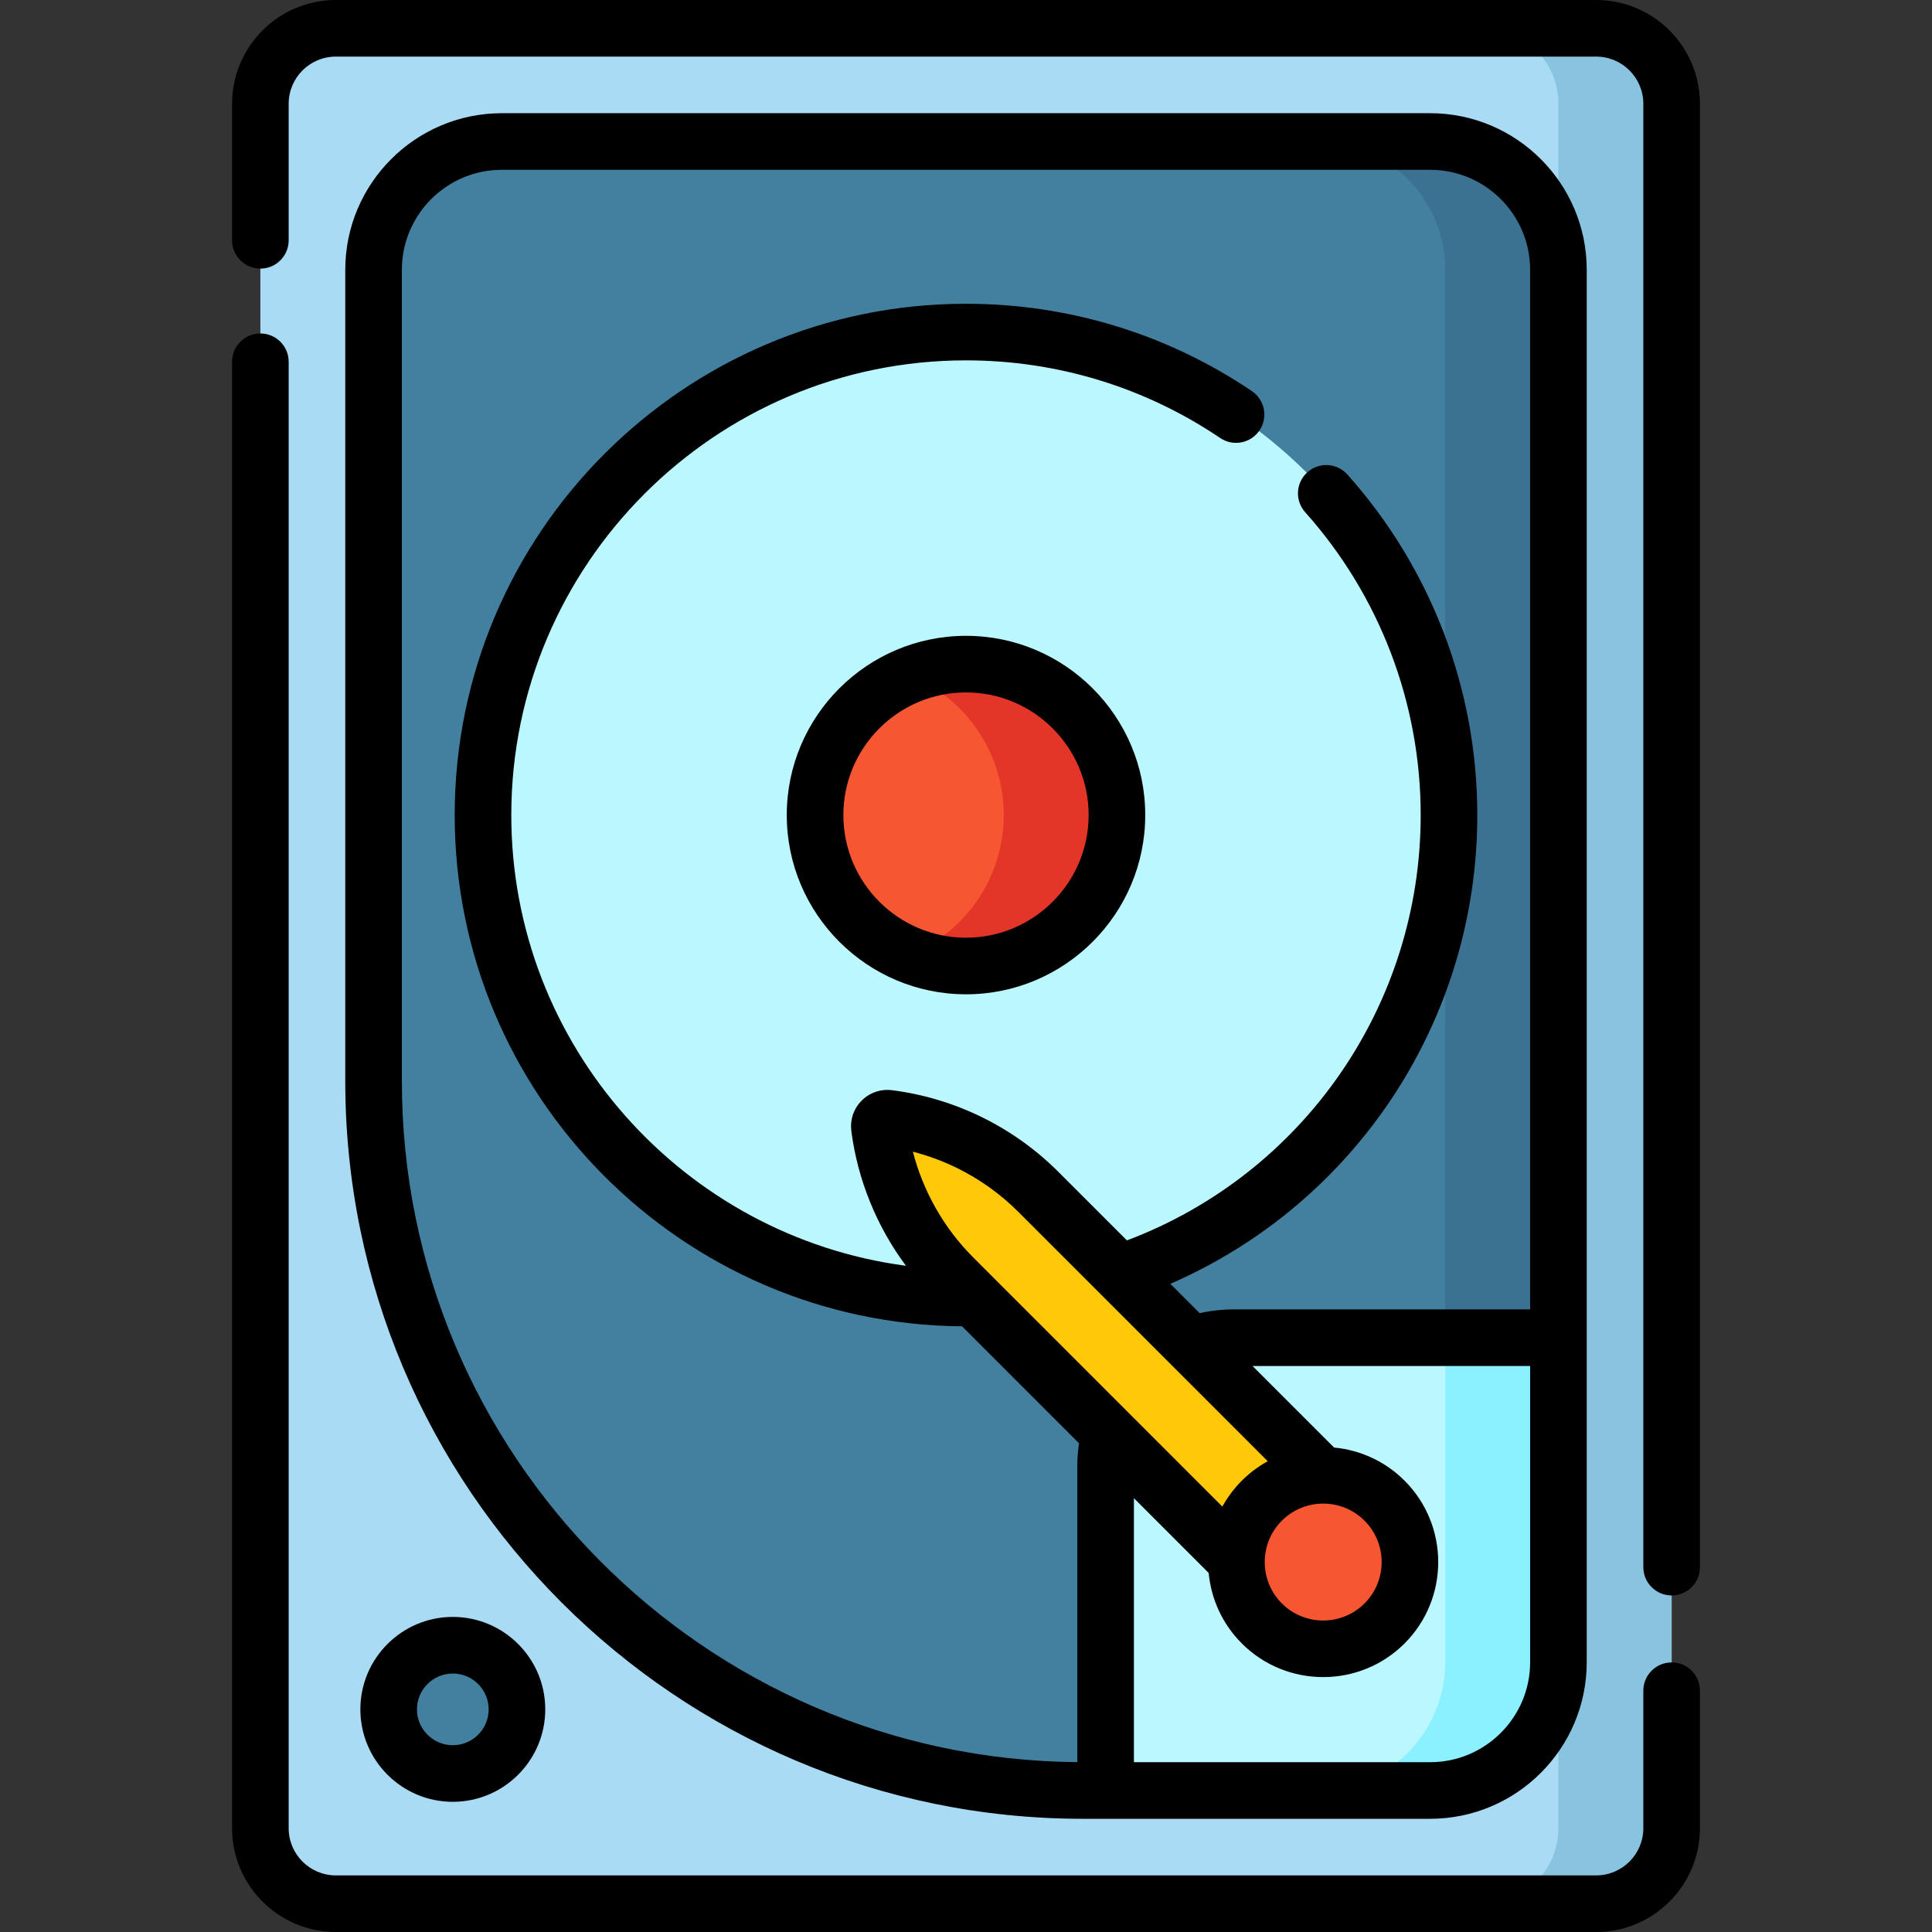 <svg id="Layer_1" enable-background="new 0 0 512 512" height="512" viewBox="0 0 512 512" width="512" xmlns="http://www.w3.org/2000/svg"><rect x="0" y="0" width="512" height="512" fill="#333333" stroke="none"/><g><path d="m423 504.5h-334c-11.046 0-20-8.954-20-20v-457c0-11.046 8.954-20 20-20h334c11.046 0 20 8.954 20 20v457c0 11.046-8.954 20-20 20z" fill="#a9dbf5"/><path d="m423 7.5h-30c11.046 0 20 8.954 20 20v457c0 11.046-8.954 20-20 20h30c11.046 0 20-8.954 20-20v-457c0-11.046-8.954-20-20-20z" fill="#88c3e0"/><path d="m99 286.5v-215c0-18.778 15.222-34 34-34h246c18.778 0 34 15.222 34 34v369c0 18.778-15.222 34-34 34h-92c-103.83 0-188-84.17-188-188z" fill="#4380a0"/><path d="m379 37.5h-30c18.778 0 34 15.222 34 34v369c0 18.778-15.222 34-34 34h30c18.778 0 34-15.222 34-34v-369c0-18.778-15.222-34-34-34z" fill="#3b7191"/><path d="m379 474.5h-86v-86c0-18.778 15.222-34 34-34h86v86c0 18.778-15.222 34-34 34z" fill="#bbf7ff"/><path d="m383 354.5v86c0 18.778-15.222 34-34 34h30c18.778 0 34-15.222 34-34v-86z" fill="#8bf0ff"/><circle cx="256" cy="216" fill="#bbf7ff" r="128"/><circle cx="256" cy="216" fill="#f75632" r="40"/><path d="m256 176c-5.306 0-10.367 1.042-15 2.919 14.657 5.935 25 20.296 25 37.081s-10.343 31.146-25 37.081c4.633 1.876 9.694 2.919 15 2.919 22.091 0 40-17.909 40-40s-17.909-40-40-40z" fill="#e33629"/><path d="m351.441 392.113-22.627 22.627-76.216-76.216c-10.734-10.734-17.607-24.723-19.545-39.779-.179-1.389 1.004-2.571 2.393-2.393 15.056 1.937 29.045 8.811 39.779 19.545z" fill="#ffc808"/><circle cx="350.66" cy="413.96" fill="#f75632" r="23"/><circle cx="120" cy="453" fill="#4380a0" r="17"/><g><path d="m256 168.5c-26.191 0-47.5 21.309-47.5 47.5s21.309 47.5 47.5 47.5 47.5-21.309 47.5-47.5-21.309-47.5-47.5-47.5zm0 80c-17.92 0-32.5-14.58-32.5-32.5s14.58-32.5 32.5-32.5 32.5 14.58 32.5 32.5-14.58 32.5-32.5 32.5z"/><path d="m443 440.556c-4.142 0-7.5 3.358-7.5 7.5v36.444c0 6.893-5.607 12.5-12.5 12.5h-334c-6.893 0-12.5-5.607-12.5-12.5v-388.627c0-4.142-3.358-7.5-7.5-7.5s-7.5 3.358-7.5 7.5v388.627c0 15.164 12.336 27.5 27.5 27.5h334c15.164 0 27.5-12.336 27.5-27.5v-36.444c0-4.142-3.358-7.5-7.5-7.5z"/><path d="m423 0h-334c-15.164 0-27.5 12.336-27.5 27.5v36.187c0 4.142 3.358 7.5 7.5 7.5s7.5-3.358 7.5-7.5v-36.187c0-6.893 5.607-12.5 12.5-12.5h334c6.893 0 12.5 5.607 12.5 12.5v387.813c0 4.142 3.358 7.5 7.5 7.5s7.5-3.358 7.5-7.5v-387.813c0-15.164-12.336-27.5-27.5-27.5z"/><path d="m287 482h92c22.883 0 41.5-18.617 41.5-41.5v-369c0-22.883-18.617-41.5-41.5-41.5h-246c-22.883 0-41.5 18.617-41.5 41.5v215c0 107.799 87.701 195.5 195.5 195.5zm-23.67-143.356c-.005-.005-.01-.01-.015-.015l-5.414-5.415c-7.721-7.713-13.25-17.46-15.977-27.999 4.04 1.038 7.962 2.486 11.722 4.333 6.053 2.981 11.525 6.901 16.271 11.656l40.592 40.587c.024.023.046.048.071.071l25.383 25.38c-2.465 1.354-4.784 3.066-6.87 5.152s-3.798 4.406-5.153 6.87zm76.37 64.356c3.022-3.021 6.991-4.533 10.96-4.533s7.938 1.511 10.96 4.533c6.043 6.043 6.043 15.877 0 21.92-6.043 6.042-15.876 6.043-21.92 0-6.043-6.044-6.043-15.877 0-21.92zm39.3 64h-78.5v-69.966l19.811 19.814c.643 6.822 3.57 13.466 8.782 18.679 5.946 5.946 13.756 8.919 21.567 8.919 7.81 0 15.621-2.973 21.566-8.919 11.892-11.892 11.892-31.242 0-43.133-5.212-5.212-11.858-8.139-18.68-8.782l-21.613-21.612h73.567v78.5c0 14.612-11.888 26.5-26.5 26.5zm-272.5-395.5c0-14.612 11.888-26.5 26.5-26.5h246c14.612 0 26.5 11.888 26.5 26.5v275.5h-78.5c-3.074 0-6.108.339-9.069 1l-7.776-7.775c49.102-21.358 81.345-69.879 81.345-124.225 0-33.353-12.229-65.405-34.433-90.254-2.76-3.088-7.501-3.354-10.59-.595-3.088 2.76-3.355 7.501-.595 10.59 19.744 22.095 30.618 50.598 30.618 80.259 0 50.339-31.097 95.066-77.848 112.723l-18.123-18.121c-5.907-5.917-12.721-10.799-20.263-14.514-7.516-3.691-15.543-6.105-23.844-7.174-2.748-.359-5.523.485-7.609 2.315-2.086 1.832-3.283 4.467-3.283 7.231 0 .348.026.736.063 1.086.005.051.012.102.018.152 1.669 12.953 6.727 25.319 14.476 35.749-58.949-7.811-104.587-58.397-104.587-119.447 0-66.444 54.056-120.5 120.5-120.5 24.147 0 47.442 7.115 67.366 20.576 3.434 2.318 8.094 1.417 10.414-2.016 2.319-3.433 1.416-8.095-2.016-10.414-22.414-15.142-48.613-23.146-75.764-23.146-74.715 0-135.5 60.785-135.5 135.5 0 74.367 60.223 134.924 134.459 135.487l30.992 30.996c-.289 1.987-.451 3.997-.451 6.017v78.481c-98.839-.81-179-81.455-179-180.481z"/><path d="m95.5 453c0 13.509 10.991 24.5 24.5 24.5s24.5-10.991 24.5-24.5-10.991-24.5-24.5-24.5-24.5 10.991-24.5 24.5zm34 0c0 5.238-4.262 9.5-9.5 9.5s-9.5-4.262-9.5-9.5 4.262-9.5 9.5-9.5 9.5 4.262 9.5 9.5z"/></g></g></svg>
